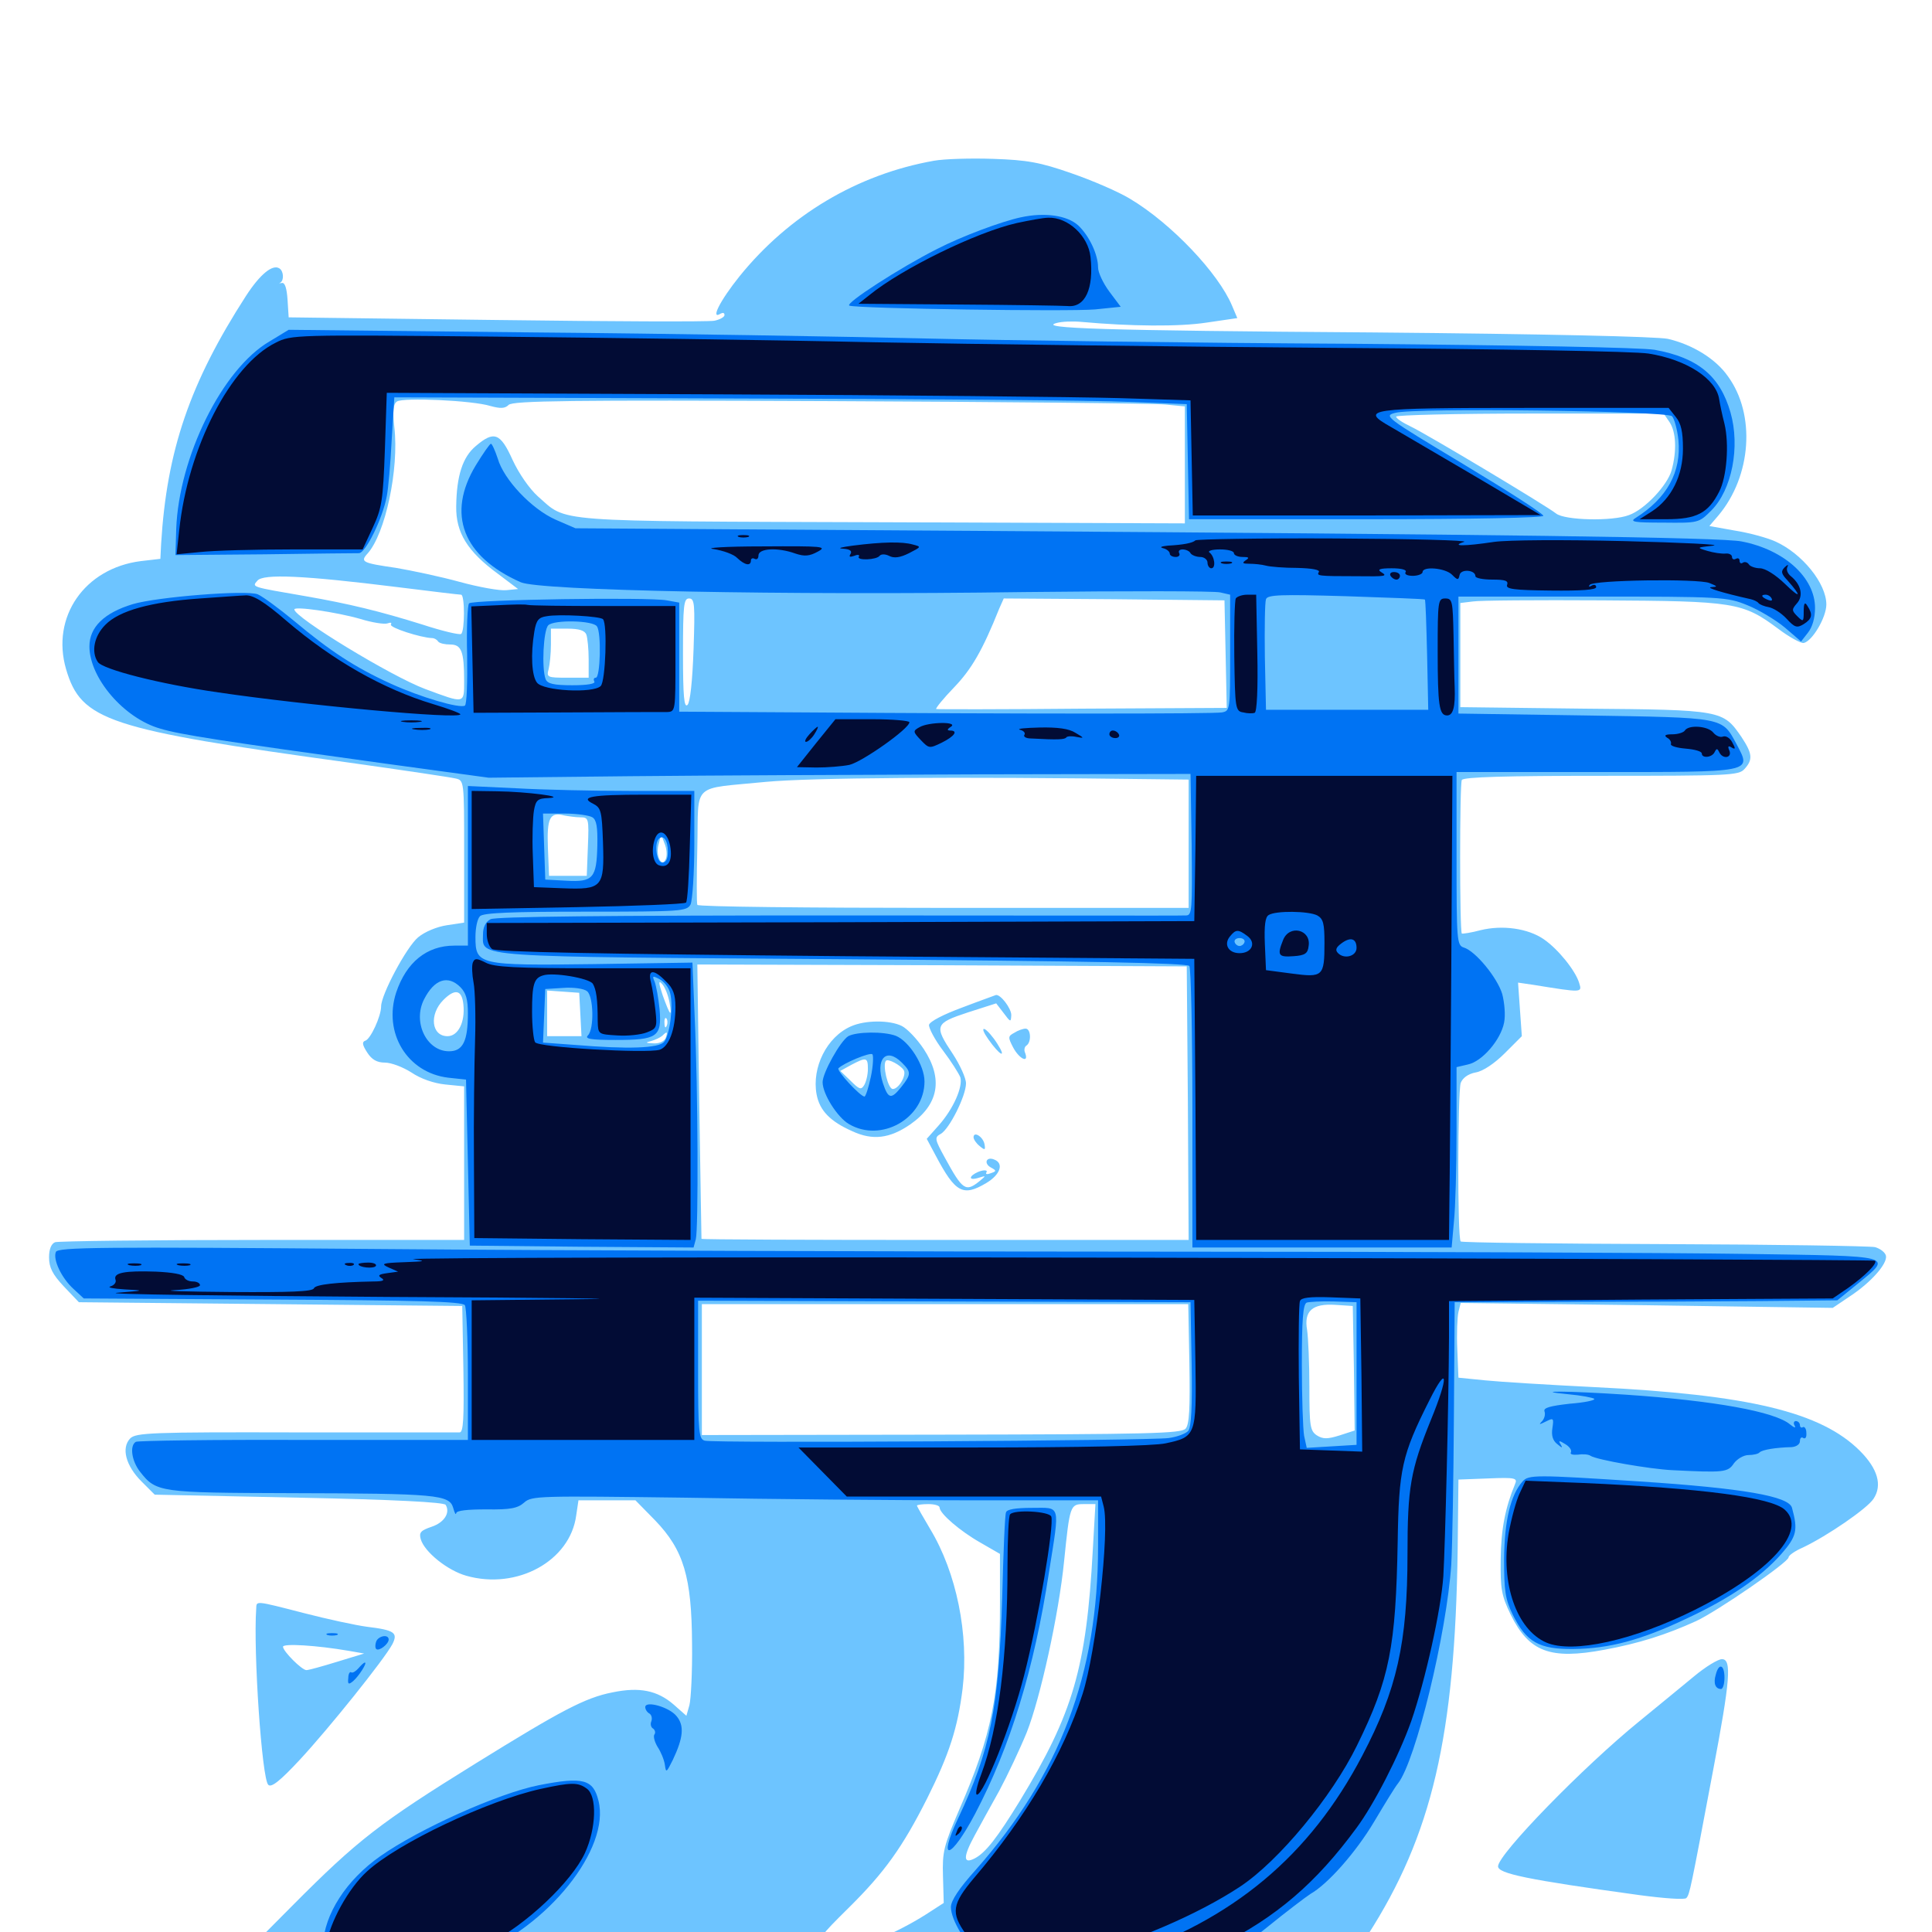 <svg xmlns="http://www.w3.org/2000/svg" viewBox="0 -1000 1000 1000">
	<path fill="#6dc4ff" d="M483.398 -916.797C443.75 -909.766 408.398 -888.672 382.812 -857.031C372.461 -844.141 367.578 -834.18 373.047 -837.695C374.219 -838.281 375 -838.086 375 -836.914C375 -835.938 372.656 -834.57 369.727 -833.984C366.602 -833.398 316.016 -833.594 256.836 -834.375L149.414 -835.742L148.828 -844.922C148.438 -850.781 147.461 -853.906 145.898 -853.516C144.531 -853.32 144.141 -853.32 145.117 -853.711C147.07 -854.883 146.875 -859.766 144.531 -861.133C141.016 -863.281 134.57 -858.008 127.344 -846.875C98.242 -801.758 86.328 -766.797 83.398 -718.555L83.008 -710.742L72.852 -709.57C43.75 -705.859 26.367 -680.664 34.18 -653.711C41.992 -626.953 55.664 -622.461 180.664 -605.273C208.594 -601.367 233.398 -597.656 235.742 -597.07C240.234 -596.094 240.234 -595.898 240.234 -559.375V-522.461L231.25 -521.094C226.172 -520.312 219.922 -517.773 216.406 -514.844C210.352 -509.766 197.266 -485.156 197.266 -479.102C197.266 -474.023 191.797 -462.109 189.062 -461.328C187.305 -460.742 187.5 -459.18 190.039 -455.273C192.383 -451.562 195.117 -450 199.219 -450C202.539 -450 208.594 -447.656 212.891 -444.922C217.773 -441.602 224.609 -439.258 230.469 -438.672L240.234 -437.695V-398.047V-358.203H135.938C78.516 -358.203 30.273 -357.617 28.516 -357.031C26.562 -356.25 25.391 -353.516 25.391 -349.219C25.391 -343.945 27.148 -340.43 33.008 -334.18L40.82 -325.977L140.039 -325L239.258 -324.023L239.844 -291.406C240.234 -265.82 239.844 -258.594 237.891 -258.594H153.125C78.125 -258.789 70.312 -258.398 67.383 -255.469C62.695 -250.586 65.039 -241.406 73.242 -233.203L80.078 -226.367L154.688 -224.805C203.516 -223.828 229.883 -222.461 230.664 -221.094C233.203 -216.992 229.883 -211.914 223.438 -209.766C217.773 -207.812 216.797 -206.836 217.773 -203.32C219.727 -196.68 231.641 -187.109 241.406 -184.375C267.578 -176.953 295.117 -191.992 298.242 -215.625L299.414 -223.438H314.062H328.906L339.062 -213.086C353.906 -197.656 358.008 -183.789 358.203 -149.219C358.398 -134.766 357.617 -120.312 356.836 -117.383L355.273 -111.914L348.633 -117.773C340.234 -125 331.055 -126.953 316.992 -124.023C302.93 -121.289 290.43 -114.648 246.289 -87.305C196.484 -56.445 185.156 -47.656 151.367 -13.672L122.07 15.82L150.391 16.992C194.336 18.945 689.844 18.555 694.922 16.602C697.266 15.625 703.125 8.984 707.812 1.758C741.211 -50.195 753.125 -101.172 754.492 -198.047L754.883 -234.18L770.312 -234.766C784.375 -235.352 785.547 -234.961 784.18 -231.836C779.102 -219.531 776.953 -208.594 776.758 -193.164C776.562 -177.539 777.148 -174.219 781.836 -164.453C791.406 -144.922 802.344 -140.82 830.469 -146.094C848.438 -149.414 862.5 -153.906 877.93 -160.938C888.867 -166.016 925.781 -191.406 925.781 -193.945C925.781 -194.922 929.102 -197.266 933.203 -199.023C945.898 -205.078 966.406 -219.141 969.727 -224.219C974.414 -231.25 971.875 -239.844 962.695 -249.023C942.578 -269.141 905.273 -278.125 825.195 -282.031C801.562 -283.203 776.172 -284.766 768.555 -285.547L754.883 -286.914L754.297 -301.562C753.906 -309.57 754.297 -318.359 754.883 -320.898L756.055 -325.586L852.344 -324.414L948.633 -323.047L957.617 -329.102C968.555 -336.328 976.953 -345.898 976.172 -350C975.781 -351.758 973.242 -353.711 970.508 -354.492C967.578 -355.078 918.359 -355.859 861.133 -356.055C803.906 -356.25 756.641 -356.836 756.055 -357.422C754.297 -358.984 754.492 -434.57 756.055 -439.453C757.031 -441.992 759.766 -444.141 763.867 -444.922C767.578 -445.508 773.633 -449.609 778.906 -454.883L787.695 -463.672L786.719 -477.539L785.742 -491.406L793.75 -490.234C819.141 -486.133 818.945 -486.133 817.383 -491.211C815.43 -497.656 806.445 -508.789 799.023 -513.867C790.82 -519.531 777.539 -521.289 766.406 -518.555C761.328 -517.188 757.031 -516.602 756.641 -516.797C755.469 -518.164 755.469 -594.336 756.641 -596.289C757.617 -597.852 779.883 -598.438 828.906 -598.438C895.117 -598.438 900 -598.633 902.93 -601.953C907.422 -606.836 907.031 -609.961 901.367 -618.555C891.797 -632.422 891.406 -632.617 819.922 -633.203L755.859 -633.984V-660.938V-687.891L762.305 -688.672C765.625 -689.258 795.898 -689.453 829.102 -689.258C897.656 -688.867 901.953 -688.281 920.312 -674.609C925.977 -670.312 932.031 -666.992 933.594 -667.188C938.086 -668.164 945.312 -680.469 945.312 -687.109C945.312 -698.047 932.812 -713.477 918.945 -719.727C914.648 -721.68 905.273 -724.219 897.852 -725.391L884.766 -727.734L889.453 -733.203C906.641 -753.711 908.789 -785.547 894.336 -805.273C888.086 -814.258 875.977 -821.68 863.281 -824.609C857.812 -825.781 799.805 -827.148 710.938 -827.93C569.922 -828.906 536.719 -830.078 546.875 -832.812C549.609 -833.594 555.273 -833.789 559.57 -833.398C585.547 -831.055 610.352 -830.859 624.414 -833.008L640.43 -835.352L637.695 -841.797C630.664 -858.594 606.25 -884.375 584.961 -897.07C578.906 -900.781 565.234 -906.641 554.492 -910.352C538.281 -916.016 531.641 -917.188 514.062 -917.773C502.539 -918.164 488.867 -917.773 483.398 -916.797ZM534.18 -834.57C487.305 -836.719 432.812 -835.742 434.57 -832.812C435.938 -830.469 515.234 -830.469 531.25 -832.812C541.211 -834.18 541.406 -834.18 534.18 -834.57ZM409.57 -833.594C410.352 -834.18 409.18 -834.766 407.031 -834.57C404.883 -834.57 404.297 -833.984 405.859 -833.398C407.227 -832.812 408.984 -833.008 409.57 -833.594ZM253.906 -789.844C258.984 -788.477 261.328 -788.477 263.281 -790.43C265.43 -792.578 295.117 -792.969 429.297 -792.383C519.141 -791.992 597.461 -791.211 603.125 -790.625L613.281 -789.648V-759.375V-729.102L456.641 -729.688C283.008 -730.273 293.945 -729.492 278.32 -743.164C274.023 -747.07 268.555 -754.883 265.234 -762.109C258.984 -775.977 255.664 -777.148 246.289 -769.141C239.453 -763.477 236.328 -753.711 236.133 -737.891C235.938 -724.414 241.797 -714.648 257.812 -702.93L268.164 -695.117L262.109 -694.531C258.789 -694.141 247.852 -696.094 237.891 -698.828C227.93 -701.562 213.086 -704.688 205.078 -706.055C187.5 -708.594 186.328 -709.18 190.234 -713.477C199.414 -723.633 206.641 -757.227 204.102 -778.906C203.125 -787.5 203.516 -790.82 205.469 -792.188C208.594 -794.336 244.531 -792.773 253.906 -789.844ZM864.062 -781.641C867.578 -776.562 867.969 -766.602 865.234 -756.641C863.086 -748.828 851.367 -736.328 843.164 -733.398C834.57 -730.078 809.961 -730.664 805.469 -734.18C800 -738.477 738.672 -775.195 730.078 -779.297C725.977 -781.25 722.656 -783.398 722.656 -784.375C722.656 -785.156 753.711 -785.938 791.797 -785.938H861.133ZM205.859 -696.094C223.047 -693.945 237.695 -692.188 238.672 -692.188C240.625 -692.188 240.625 -673.242 238.672 -671.875C237.695 -671.289 228.711 -673.438 218.555 -676.758C196.68 -683.594 180.664 -687.5 158.203 -691.406C129.883 -696.289 130.273 -696.094 133.203 -699.414C136.133 -703.125 157.227 -702.148 205.859 -696.094ZM358.984 -663.867C358.398 -647.461 357.227 -636.523 355.859 -635.156C354.102 -633.398 353.516 -639.648 353.516 -661.523C353.516 -686.719 353.906 -690.234 356.641 -690.234C359.57 -690.234 359.766 -687.305 358.984 -663.867ZM634.375 -661.523L634.961 -633.594L560.156 -633.203C518.945 -632.812 484.961 -632.812 484.57 -633.008C484.18 -633.398 488.281 -638.477 493.945 -644.336C502.93 -653.711 508.594 -663.477 517.188 -684.961L519.531 -690.234L576.562 -689.844L633.789 -689.258ZM186.328 -679.688C192.578 -677.734 199.023 -676.758 200.586 -677.344C202.148 -677.93 202.93 -677.734 202.344 -676.758C201.367 -675.195 217.773 -669.922 223.633 -669.727C224.805 -669.727 226.172 -668.945 226.758 -667.969C227.539 -666.992 230.273 -666.406 233.008 -666.406C238.867 -666.406 240.234 -662.891 240.234 -647.461C240.234 -635.547 240.625 -635.742 220.117 -643.359C202.734 -649.805 152.344 -680.469 152.344 -684.57C152.344 -686.328 174.023 -683.203 186.328 -679.688ZM303.516 -671.484C304.102 -669.727 304.688 -664.062 304.688 -658.789V-649.219H293.75C283.203 -649.219 282.812 -649.414 283.984 -653.711C284.57 -656.055 285.156 -661.719 285.156 -666.406V-674.609H293.75C299.805 -674.609 302.734 -673.633 303.516 -671.484ZM598.242 -596.68L615.234 -596.484V-563.281V-530.078H488.477C418.555 -530.078 361.328 -530.664 360.938 -531.641C360.547 -532.422 360.547 -545.898 360.938 -561.719C361.719 -595.508 357.227 -591.406 396.484 -595.312C419.727 -597.461 493.75 -598.047 598.242 -596.68ZM300.391 -576.953C304.688 -576.953 304.883 -576.367 304.297 -561.914L303.711 -546.68H293.945H284.18L283.594 -561.133C283.008 -576.562 284.57 -579.883 291.992 -577.93C294.141 -577.539 297.852 -576.953 300.391 -576.953ZM344.727 -555.664C342.773 -550.391 339.258 -556.641 340.82 -562.695L342.188 -568.164L343.945 -563.477C345.117 -560.742 345.312 -557.422 344.727 -555.664ZM614.844 -429.102L615.234 -358.203H489.258C419.922 -358.203 363.281 -358.398 363.086 -358.789C363.086 -358.984 362.5 -391.016 361.914 -430.078L360.938 -500.781L487.5 -500.391L614.258 -499.805ZM346.484 -481.445C348.047 -472.852 346.875 -474.023 342.969 -484.961C340.82 -491.406 340.82 -492.773 342.578 -490.82C344.141 -489.258 345.703 -485.156 346.484 -481.445ZM239.844 -480.078C240.82 -470.898 237.109 -463.672 231.641 -463.672C223.242 -463.672 222.07 -475 229.492 -482.422C235.547 -488.477 239.062 -487.695 239.844 -480.078ZM300.391 -475L300.977 -463.672H291.992H283.203V-475.586V-487.305L291.602 -486.719L299.805 -486.133ZM345.117 -469.141C344.531 -467.578 343.945 -468.164 343.945 -470.312C343.75 -472.461 344.336 -473.633 344.922 -472.852C345.508 -472.266 345.703 -470.508 345.117 -469.141ZM344.531 -462.695C343.75 -460.938 341.211 -459.766 338.086 -459.961C334.18 -460.156 333.789 -460.352 336.914 -461.133C339.062 -461.719 341.602 -462.891 342.773 -463.867C345.312 -466.406 345.703 -466.016 344.531 -462.695ZM615.625 -294.336C616.016 -271.289 615.625 -262.695 613.672 -260.547C611.523 -258.008 594.727 -257.617 487.305 -257.422L363.281 -257.227V-291.016V-325H489.258H615.039ZM700.781 -291.797L701.172 -259.57L693.359 -257.031C687.109 -255.078 684.766 -255.078 681.641 -257.031C678.125 -259.375 677.734 -261.719 677.734 -282.031C677.734 -294.336 677.148 -307.617 676.562 -311.523C674.805 -321.484 679.297 -325.391 691.211 -324.609L700.195 -324.023ZM486.328 -219.727C486.328 -216.602 497.07 -207.422 507.422 -201.562L517.578 -195.703V-170.117C517.578 -122.656 513.477 -102.344 496.484 -63.281C488.477 -44.531 487.695 -41.602 488.086 -28.906L488.477 -15.039L479.102 -8.984C464.648 0.195 444.141 8.984 436.914 8.984C433.398 8.984 428.711 7.812 426.758 6.25C423.242 3.711 424.023 2.539 439.453 -12.695C457.812 -30.859 467.188 -43.945 479.883 -69.141C491.406 -92.188 495.703 -105.664 498.242 -125.977C501.562 -154.102 495.117 -185.938 481.445 -208.594C477.734 -214.844 474.609 -220.312 474.609 -220.703C474.609 -221.094 477.344 -221.484 480.469 -221.484C483.789 -221.484 486.328 -220.703 486.328 -219.727ZM565.625 -197.656C562.305 -136.719 555.469 -113.281 527.93 -67.969C516.211 -48.828 510.156 -41.016 504.492 -38.086C498.438 -34.961 498.438 -38.867 504.492 -50C507.031 -54.688 512.695 -65.039 517.188 -73.047C521.484 -81.055 527.93 -94.727 531.445 -103.32C538.477 -121.094 548.047 -164.453 550.781 -191.992C553.711 -220.703 553.906 -221.484 560.938 -221.484H566.992ZM498.047 -478.516C488.477 -475 481.25 -471.289 480.859 -469.531C480.664 -467.969 483.789 -461.914 488.086 -456.25C492.383 -450.586 496.289 -444.336 497.07 -442.383C498.438 -437.5 493.555 -426.172 485.938 -417.578L479.688 -410.547L484.375 -401.758C494.531 -382.617 498.438 -380.469 510.547 -387.695C517.773 -391.992 519.727 -397.852 514.648 -399.805C510.547 -401.562 508.984 -397.852 512.891 -395.703C515.82 -394.141 515.82 -393.75 512.891 -392.773C510.938 -391.992 509.961 -392.188 510.547 -393.164C511.328 -394.141 509.961 -394.531 507.812 -393.945C505.664 -393.359 503.32 -391.992 502.734 -391.016C501.953 -389.844 503.32 -389.453 506.055 -390.234C510.547 -391.602 510.547 -391.602 507.031 -388.672C499.805 -382.812 498.242 -383.984 489.062 -400.781C483.789 -410.352 483.594 -411.328 486.914 -413.086C491.406 -415.625 500 -432.812 500 -439.258C500 -441.992 496.875 -448.828 493.164 -454.492C483.398 -469.141 483.789 -470.312 500.977 -475.977L515.625 -480.664L519.531 -475.586C523.047 -470.898 523.242 -470.703 523.438 -474.609C523.438 -478.125 517.773 -485.547 515.43 -484.961C515.039 -484.766 507.227 -482.031 498.047 -478.516ZM440.43 -468.75C427.93 -463.281 420.117 -447.461 422.656 -433.594C424.219 -425.195 429.688 -419.531 441.211 -414.453C451.758 -409.57 460.547 -410.742 471.094 -417.969C485.938 -428.32 488.281 -441.602 478.125 -457.031C474.609 -462.305 469.531 -467.578 466.797 -468.945C460.547 -472.07 447.852 -472.07 440.43 -468.75ZM449.219 -446.68C449.219 -443.555 448.242 -439.844 447.266 -438.281C445.703 -435.742 444.727 -436.133 440.234 -440.625L434.961 -445.703L440.625 -448.828C448.438 -452.93 449.219 -452.734 449.219 -446.68ZM467.773 -446.094C469.336 -443.555 465.234 -436.328 462.109 -436.328C459.57 -436.328 456.641 -449.023 458.594 -450.977C459.766 -452.148 466.211 -448.633 467.773 -446.094ZM511.523 -462.109C517.578 -453.516 521.289 -451.758 516.211 -459.766C513.867 -463.477 510.938 -466.797 509.57 -467.383C508.203 -467.773 509.18 -465.43 511.523 -462.109ZM525 -465.43C521.68 -463.672 521.68 -463.086 524.414 -457.812C527.539 -451.953 532.617 -449.414 530.664 -454.883C529.883 -456.445 530.273 -458.203 531.25 -458.789C533.984 -460.547 533.594 -467.578 530.859 -467.578C529.492 -467.578 526.758 -466.602 525 -465.43ZM503.906 -411.328C503.906 -410.352 505.273 -408.203 507.031 -406.836C509.766 -404.492 510.156 -404.688 509.57 -407.812C508.789 -411.719 503.906 -414.648 503.906 -411.328ZM132.617 -167.383C131.055 -145.312 135.547 -79.102 138.867 -76.172C140.43 -74.609 144.922 -78.125 155.273 -89.258C170.312 -105.469 198.828 -141.016 203.125 -149.023C206.055 -154.883 204.297 -156.25 189.844 -158.008C183.984 -158.789 169.531 -161.914 157.422 -165.039C131.641 -171.68 132.812 -171.484 132.617 -167.383ZM180.664 -145.508L188.477 -144.141L174.414 -139.844C166.797 -137.5 159.766 -135.547 158.594 -135.547C156.25 -135.547 146.484 -145.312 146.484 -147.656C146.484 -149.414 163.672 -148.438 180.664 -145.508ZM876.953 -132.422C871.094 -127.539 858.398 -117.188 848.633 -109.18C819.531 -85.547 775.391 -40.234 775.391 -33.984C775.391 -30.273 790.039 -27.148 848.242 -19.141C861.328 -17.383 872.07 -16.602 872.852 -17.578C874.609 -19.531 875 -21.68 886.719 -83.789C895.508 -130.078 896.484 -141.406 891.211 -141.211C889.258 -141.211 882.812 -137.305 876.953 -132.422Z"/>
	<path fill="#0073f3" d="M528.32 -887.5C518.359 -885.352 497.852 -877.734 484.961 -871.094C466.016 -861.523 436.914 -842.773 439.648 -841.797C444.531 -840.234 553.32 -838.672 566.797 -839.844L580.078 -841.211L574.219 -849.023C570.898 -853.516 568.359 -858.984 568.359 -861.523C568.359 -868.359 563.672 -878.125 558.008 -883.398C552.344 -888.477 540.82 -890.234 528.32 -887.5ZM139.453 -823.242C115.039 -808.984 92.578 -763.477 91.211 -726.172L90.82 -712.695L136.719 -713.086C161.914 -713.477 183.984 -713.672 185.742 -713.672C189.258 -713.672 198.047 -731.641 200.195 -743.164C200.977 -747.07 202.148 -760.352 202.734 -772.266L204.102 -794.336L378.906 -793.75C475 -793.555 567.383 -792.773 583.984 -791.992L614.258 -790.82L614.844 -761.133L615.43 -731.25H707.031C763.281 -731.25 798.828 -732.031 798.828 -733.008C798.828 -734.18 780.078 -746.094 757.422 -759.766C716.797 -784.18 716.016 -784.766 722.266 -786.328C732.422 -789.062 862.695 -787.305 865.43 -784.57C866.602 -783.398 868.164 -777.734 868.75 -772.266C870.312 -755.664 862.891 -742.188 846.484 -731.836C843.359 -729.883 846.094 -729.492 860.938 -729.492C879.102 -729.297 879.297 -729.297 885.742 -735.742C896.484 -746.484 900.781 -768.75 895.703 -786.523C890.234 -805.469 878.906 -814.844 856.445 -818.945C849.219 -820.117 788.672 -821.289 699.219 -822.07C619.141 -822.461 519.922 -823.828 478.516 -824.805C437.109 -825.781 346.289 -827.344 276.367 -827.93L149.414 -829.297ZM246.289 -759.18C231.055 -733.984 239.453 -711.914 269.531 -698.633C279.102 -694.336 404.688 -691.797 530.469 -693.555C583.203 -694.141 628.711 -694.141 631.641 -693.359L636.719 -692.188V-662.109C636.719 -632.422 636.719 -632.031 632.422 -631.25C627.734 -630.469 528.711 -630.469 417.578 -631.25L351.562 -631.641V-659.961V-688.086L345.117 -689.258C335.547 -691.016 244.727 -689.648 242.773 -687.695C241.992 -686.719 241.406 -674.609 241.797 -660.938C241.992 -647.07 241.602 -635.352 240.625 -634.766C237.891 -633.203 217.773 -639.062 202.344 -646.094C183.789 -654.492 170.508 -663.281 152.344 -678.516C144.336 -685.156 135.742 -691.406 133.398 -692.383C127.344 -694.727 81.25 -691.016 68.75 -687.305C53.906 -682.812 46.289 -675.391 46.289 -665.43C46.289 -649.023 64.258 -628.125 83.008 -622.852C93.359 -619.727 115.039 -616.406 200 -604.688L252.93 -597.461L326.172 -598.242C366.406 -598.633 448.242 -599.023 507.812 -599.219L616.211 -599.414L616.797 -562.891C617.188 -528.906 616.992 -526.172 613.867 -526.172C611.914 -525.977 531.055 -526.172 433.984 -526.172C312.305 -526.172 256.641 -525.586 253.906 -524.219C251.367 -522.852 250 -520.117 250 -516.406C250 -504.297 241.406 -504.883 436.523 -503.516C562.305 -502.539 614.648 -501.562 615.625 -500C616.406 -498.828 617.188 -465.625 617.188 -426.172V-354.297H684.375H751.367L752.539 -367.578C753.32 -374.805 753.906 -395.703 753.906 -414.258V-447.656L759.766 -449.023C767.188 -450.586 776.758 -461.719 778.516 -470.703C779.297 -474.609 778.711 -481.055 777.539 -485.547C775 -493.945 763.672 -507.812 757.617 -509.57C754.102 -510.742 753.906 -513.086 753.906 -555.664V-600.391H825.977C908.398 -600.391 906.641 -600 898.828 -614.844C891.211 -628.906 893.164 -628.516 820.312 -629.688L754.883 -630.664V-660.938V-691.211H824.219C891.602 -691.211 893.945 -691.016 904.492 -686.719C910.352 -684.375 919.141 -679.102 923.828 -675.195L932.227 -667.969L935.742 -672.461C938.086 -675.391 939.453 -680.078 939.453 -685.352C939.453 -700.977 923.633 -715.43 901.562 -719.727C891.602 -721.875 775 -723.438 506.836 -725.195L297.852 -726.562L287.5 -731.055C275.195 -736.523 260.742 -751.758 257.617 -762.695C256.25 -766.797 254.688 -770.312 254.102 -770.312C253.516 -770.312 250 -765.234 246.289 -759.18ZM737.5 -689.648C737.891 -689.453 738.281 -676.562 738.672 -660.938L739.258 -632.617H697.266H655.273L654.688 -659.961C654.492 -674.805 654.688 -688.281 655.273 -689.844C656.055 -692.188 662.891 -692.383 696.68 -691.406C718.945 -690.625 737.305 -690.039 737.5 -689.648ZM308.984 -675.781C311.328 -672.461 310.742 -649.219 308.398 -649.219C307.422 -649.219 307.031 -648.438 307.617 -647.266C308.398 -646.094 304.102 -645.312 296.289 -645.312C286.523 -645.312 283.398 -646.094 282.422 -648.438C280.273 -653.906 281.25 -673.828 283.789 -676.367C286.719 -679.297 307.031 -678.906 308.984 -675.781ZM644.141 -512.305C643.75 -511.133 642.578 -510.352 641.602 -510.352C640.625 -510.352 639.453 -511.133 639.062 -512.305C638.672 -513.477 639.844 -514.453 641.602 -514.453C643.359 -514.453 644.531 -513.477 644.141 -512.305ZM242.188 -551.953V-510.547H235.156C220.898 -510.547 210.352 -501.953 205.078 -486.328C198.242 -465.43 210.742 -444.727 232.031 -442.188L241.211 -441.211L242.188 -398.242L243.164 -355.273L300.977 -354.688L358.984 -354.297L360.156 -358.594C361.523 -364.062 361.328 -435.156 359.57 -473.438L358.398 -501.758L307.227 -500.977C247.461 -500.195 246.094 -500.586 246.094 -515.039C246.094 -519.727 247.07 -524.414 248.438 -525.781C250.195 -527.539 265.039 -528.125 303.125 -528.125C352.734 -528.125 355.469 -528.32 357.422 -531.836C358.398 -533.984 359.375 -548.047 359.375 -563.086V-590.625H325.781C307.227 -590.625 280.859 -591.211 267.188 -591.992L242.188 -593.164ZM306.641 -576.953C308.789 -575.586 309.375 -571.875 309.18 -562.305C308.789 -545.508 307.031 -543.359 293.164 -544.141L282.227 -544.727L281.641 -561.914L281.055 -578.906H292.383C298.633 -578.906 305.078 -577.93 306.641 -576.953ZM345.703 -559.18C345.703 -555.469 344.727 -553.516 342.773 -553.516C339.844 -553.516 338.477 -563.281 341.016 -565.82C343.359 -568.164 345.703 -565.039 345.703 -559.18ZM346.875 -485.938C348.633 -479.297 346.68 -464.258 343.75 -460.742C341.016 -457.422 325.195 -456.836 297.266 -459.18L281.055 -460.352L281.641 -474.219L282.227 -488.086L291.602 -488.672C296.875 -489.062 302.344 -488.281 303.906 -486.914C307.227 -484.18 307.617 -467.383 304.297 -464.062C302.539 -462.305 305.664 -461.719 318.555 -461.719C340.234 -461.719 342.578 -463.281 341.406 -477.539C340.82 -483.398 339.648 -489.648 338.867 -491.797C337.5 -494.922 337.695 -495.117 341.406 -493.164C343.75 -491.992 346.289 -488.672 346.875 -485.938ZM238.281 -489.062C241.211 -486.133 242.188 -482.617 242.188 -475.586C242.188 -461.133 239.648 -455.859 232.422 -455.859C220.703 -455.859 213.477 -471.094 219.531 -482.812C224.805 -493.164 231.836 -495.508 238.281 -489.062ZM439.062 -463.672C434.961 -461.133 425.781 -444.727 425.781 -439.844C425.781 -433.789 433.398 -421.68 439.453 -418.164C456.055 -408.398 478.516 -421.094 478.516 -440.234C478.516 -448.633 470.508 -461.133 463.672 -463.867C457.422 -466.211 443.359 -466.016 439.062 -463.672ZM450.781 -442.773C449.609 -437.109 448.047 -432.422 447.461 -432.422C445.312 -432.422 432.812 -445.898 433.984 -447.07C436.719 -449.805 450.391 -455.469 451.562 -454.297C452.148 -453.516 451.953 -448.242 450.781 -442.773ZM466.797 -450C471.68 -445.117 471.68 -443.945 466.602 -437.5C461.328 -430.859 459.766 -431.055 457.031 -439.258C452.93 -451.758 458.594 -458.203 466.797 -450ZM28.906 -351.953C27.344 -348.047 31.836 -338.477 38.086 -332.812L43.359 -327.93L141.211 -327.344C215.82 -326.953 239.453 -326.367 240.625 -324.414C241.406 -323.242 242.188 -306.836 242.188 -288.281V-254.688H157.227C110.352 -254.883 71.289 -254.297 70.312 -253.711C66.992 -251.758 68.164 -243.75 72.461 -238.281C80.859 -227.539 82.422 -227.344 150.781 -227.148C225.977 -226.953 232.617 -226.367 234.57 -219.531C235.352 -216.797 235.938 -215.625 236.133 -216.797C236.328 -218.164 241.992 -218.75 251.758 -218.75C264.258 -218.555 267.969 -219.336 271.289 -222.266C275.195 -225.781 278.711 -225.781 354.883 -224.805C398.828 -224.023 464.648 -223.438 501.562 -223.438H568.359V-199.609C568.359 -133.594 548.633 -81.445 505.078 -32.227C496.484 -22.656 492.188 -16.211 492.188 -12.891C492.188 -6.25 500.195 7.031 507.617 12.5C513.477 16.797 514.453 16.797 568.75 16.797C599.219 16.797 626.953 16.016 630.273 15.039C633.789 14.062 645.117 6.25 655.469 -2.148C665.82 -10.547 676.172 -18.359 678.32 -19.727C687.305 -24.805 701.953 -41.406 711.328 -57.227C716.797 -66.406 722.266 -75.391 723.633 -76.953C732.812 -88.672 748.828 -154.688 751.172 -190.234C751.758 -200.391 752.344 -235.156 752.539 -267.383L752.93 -325.977L812.5 -326.172C845.312 -326.172 889.844 -326.367 911.523 -326.562L950.977 -326.953L961.328 -335.352C979.688 -350.391 981.836 -349.805 903.906 -350.977C866.016 -351.562 728.711 -352.148 598.633 -352.148C468.75 -352.148 287.5 -352.734 196.094 -353.516C52.539 -354.688 29.688 -354.492 28.906 -351.953ZM616.797 -293.945C617.188 -272.656 616.602 -261.133 615.039 -259.375C613.867 -258.008 609.375 -256.25 604.883 -255.664C595.117 -254.297 369.727 -252.93 364.844 -254.297C361.719 -255.078 361.328 -258.398 361.328 -291.016V-326.758L488.867 -326.367L616.211 -325.977ZM702.148 -289.062V-252.148L689.258 -251.367L676.367 -250.586L675 -256.836C674.414 -260.156 673.828 -276.953 673.828 -293.75C673.828 -316.602 674.414 -325 676.367 -325.781C677.539 -326.172 683.984 -326.562 690.43 -326.367L702.148 -325.977ZM811.914 -278.32C818.555 -277.734 824.414 -276.562 825.195 -275.977C825.781 -275.195 820.117 -274.023 812.5 -273.438C802.148 -272.266 798.828 -271.289 799.414 -269.531C800 -267.969 799.414 -265.82 798.242 -264.453C796.289 -262.5 796.68 -262.5 800.195 -264.258C804.102 -266.211 804.297 -266.016 803.516 -260.742C802.93 -257.031 803.711 -254.297 806.055 -252.539C808.594 -250.391 808.984 -250.391 807.812 -252.344C806.445 -254.492 807.031 -254.492 810.156 -252.539C812.5 -251.172 813.672 -249.219 813.086 -248.242C812.5 -247.266 814.062 -246.875 816.602 -247.07C819.141 -247.461 822.266 -247.266 823.242 -246.484C826.562 -244.336 853.906 -239.648 865.234 -239.062C892.383 -237.695 894.336 -237.891 897.461 -242.578C899.219 -244.922 902.539 -246.875 905.078 -246.875C907.422 -246.875 910.156 -247.461 910.742 -248.242C912.109 -249.609 919.141 -250.781 927.344 -250.977C929.688 -251.172 931.641 -252.344 931.641 -254.102C931.641 -255.664 932.422 -256.445 933.398 -255.664C934.57 -255.078 935.156 -256.25 934.961 -258.398C934.961 -260.547 933.984 -261.719 933.203 -261.328C932.422 -260.742 931.641 -261.328 931.641 -262.305C931.641 -263.477 930.664 -264.453 929.492 -264.453C928.516 -264.453 928.125 -263.281 928.906 -262.109C929.688 -260.742 928.711 -260.938 926.562 -262.695C918.75 -269.336 887.5 -275 841.406 -278.125C811.719 -280.078 791.602 -280.273 811.914 -278.32ZM788.086 -233.203C781.836 -226.172 778.711 -212.891 778.516 -193.164C778.516 -176.562 779.102 -172.266 783.008 -164.258C790.039 -150 796.68 -146.289 814.453 -146.484C833.008 -146.68 849.609 -151.172 872.266 -161.914C895.117 -172.461 911.328 -183.594 921.875 -195.508C930.078 -204.883 930.664 -208.008 927.539 -219.531C925.977 -225.586 902.148 -229.688 848.633 -233.203C794.727 -236.719 791.211 -236.719 788.086 -233.203ZM520.703 -217.188C520.117 -215.82 519.336 -196.094 518.75 -173.242C516.992 -116.016 512.695 -94.336 495.898 -58.789C484.961 -35.547 492.188 -37.5 504.688 -61.133C522.852 -95.703 535.352 -136.328 542.969 -186.328C548.633 -222.07 549.219 -219.531 534.18 -219.531C525.586 -219.531 521.094 -218.75 520.703 -217.188ZM169.531 -153.711C168.164 -154.297 169.141 -154.688 171.875 -154.688C174.609 -154.688 175.586 -154.297 174.414 -153.711C173.047 -153.32 170.703 -153.32 169.531 -153.711ZM194.727 -150.391C194.141 -148.828 194.141 -147.07 194.727 -146.484C196.094 -145.117 201.172 -149.023 201.172 -151.367C201.172 -154.297 195.898 -153.32 194.727 -150.391ZM185.547 -136.523C184.18 -134.961 182.617 -133.984 181.836 -134.375C181.055 -134.961 180.273 -133.594 180.273 -131.445C179.883 -128.125 180.469 -127.93 182.812 -129.883C185.742 -132.422 190.234 -139.453 188.867 -139.453C188.281 -139.453 186.914 -138.086 185.547 -136.523ZM888.086 -133.203C886.719 -128.711 887.891 -125.781 890.82 -125.781C891.797 -125.781 892.578 -128.516 892.578 -131.641C892.578 -138.477 889.648 -139.453 888.086 -133.203ZM333.984 -116.406C333.984 -115.234 334.961 -113.672 336.133 -113.086C337.305 -112.305 337.695 -110.547 337.109 -108.984C336.523 -107.617 336.914 -105.859 338.086 -105.273C339.062 -104.492 339.453 -103.125 338.672 -102.148C338.086 -101.172 338.867 -98.242 340.43 -95.703C341.992 -93.359 343.75 -89.258 344.141 -86.523C344.727 -82.227 344.922 -82.422 348.242 -89.062C353.711 -100.586 354.297 -106.836 350.195 -111.719C346.484 -116.406 333.984 -119.922 333.984 -116.406ZM278.906 -75.977C258.203 -71.875 217.188 -53.516 196.875 -39.258C179.297 -26.953 167.773 -9.18 167.188 6.836L166.992 15.82L200.195 16.406C231.641 16.797 234.18 16.602 245.703 12.109C283.594 -2.734 316.016 -43.164 309.766 -67.969C307.031 -79.102 301.758 -80.469 278.906 -75.977ZM409.766 11.133C405.664 13.281 402.344 15.234 402.344 15.625C402.344 17.578 417.773 12.109 418.75 9.766C420.117 6.25 418.555 6.445 409.766 11.133Z"/>
	<path fill="#020c35" d="M526.367 -884.57C505.469 -879.883 466.797 -860.938 450 -847.266L444.336 -842.773L496.094 -842.383C524.609 -842.188 550 -841.797 552.539 -841.602C561.719 -840.625 566.211 -850.586 564.453 -866.992C563.281 -877.93 552.734 -887.695 542.578 -887.305C540.039 -887.305 532.812 -885.938 526.367 -884.57ZM142.773 -822.656C119.336 -811.133 97.266 -768.359 92.773 -725.586L91.406 -713.086L103.516 -714.258C110.352 -715.039 132.031 -715.625 151.758 -715.625H187.695L192.969 -726.953C197.656 -737.109 198.242 -740.82 199.219 -767.383L200.195 -796.68L371.094 -795.898C465.039 -795.508 558.789 -794.531 579.102 -793.945L616.211 -792.773L616.797 -762.891L617.383 -733.203H707.422L797.461 -733.398L763.477 -753.516C744.727 -764.453 725.195 -775.977 720.117 -778.906C703.516 -788.281 707.227 -788.867 789.258 -788.867H863.672L867.383 -784.18C870.117 -780.859 871.094 -776.562 871.094 -767.773C871.094 -753.906 865.234 -741.992 855.078 -735.352L848.633 -731.25H862.5C878.125 -731.25 884.18 -734.375 889.844 -745.508C893.75 -752.93 895.117 -770.117 892.578 -780.664C891.406 -785.156 890.234 -790.82 889.844 -793.359C888.281 -803.906 873.047 -813.867 853.32 -816.992C846.289 -818.164 776.953 -819.336 693.359 -819.922C612.305 -820.508 503.711 -821.875 452.148 -822.852C400.586 -824.023 311.719 -825.195 254.688 -825.781C152.93 -826.758 150.781 -826.758 142.773 -822.656ZM382.422 -722.07C381.055 -722.656 382.031 -723.047 384.766 -723.047C387.5 -723.047 388.477 -722.656 387.305 -722.07C385.938 -721.68 383.594 -721.68 382.422 -722.07ZM618.75 -720.312C617.383 -718.945 612.305 -717.969 604.492 -717.578C600.977 -717.188 600 -716.797 602.148 -716.211C603.906 -715.82 605.469 -714.453 605.469 -713.477C605.469 -712.5 606.836 -711.719 608.594 -711.719C610.156 -711.719 610.938 -712.695 610.352 -713.672C609.766 -714.844 610.547 -715.625 612.109 -715.625C613.672 -715.625 615.625 -714.844 616.211 -713.672C616.797 -712.695 619.141 -711.719 621.289 -711.719C623.242 -711.719 625 -710.352 625 -708.789C625 -707.227 625.977 -705.859 626.953 -705.859C629.492 -705.859 628.711 -712.109 625.977 -714.062C625 -714.844 627.344 -715.625 631.445 -715.625C635.352 -715.625 638.672 -714.844 638.672 -713.672C638.672 -712.695 640.625 -711.719 643.164 -711.719C646.484 -711.719 646.875 -711.328 644.727 -709.961C642.773 -708.594 643.164 -708.203 646.68 -708.203C649.219 -708.203 653.125 -707.812 655.273 -707.227C657.422 -706.641 664.648 -706.055 671.484 -706.055C679.102 -705.859 683.398 -705.078 682.617 -703.906C681.445 -701.953 682.031 -701.758 702.148 -701.758C717.578 -701.562 718.359 -701.758 714.844 -703.906C712.695 -705.273 714.258 -705.859 720.312 -705.859C725.391 -705.859 728.32 -705.078 727.539 -703.906C726.758 -702.734 728.516 -701.953 731.25 -701.953C733.984 -701.953 736.328 -702.93 736.328 -703.906C736.328 -707.031 748.047 -706.055 751.562 -702.539C754.492 -699.609 754.883 -699.609 755.469 -702.344C756.055 -705.664 763.672 -705.078 763.672 -701.758C763.672 -700.781 767.578 -700 772.461 -700C779.102 -700 780.859 -699.414 780.078 -697.266C779.297 -695.117 783.398 -694.531 802.539 -694.336C818.75 -694.141 826.172 -694.727 826.172 -696.094C826.172 -697.266 825.195 -697.656 823.828 -696.875C822.656 -696.094 822.07 -696.289 822.852 -697.266C824.414 -699.805 878.906 -700.586 884.766 -698.242C889.062 -696.484 889.258 -696.289 885.742 -696.094C882.617 -695.898 891.406 -693.164 906.25 -689.844C907.812 -689.453 909.57 -688.672 910.156 -687.891C910.742 -687.109 913.281 -686.133 915.43 -685.742C917.773 -685.352 921.875 -682.812 924.609 -679.883C928.906 -675.195 930.078 -674.805 933.594 -676.953C937.891 -679.688 938.477 -681.836 935.547 -686.328C934.18 -688.672 933.594 -687.891 933.594 -683.398C933.594 -678.125 933.398 -677.93 930.273 -681.055C927.344 -683.984 927.344 -684.57 930.078 -687.695C933.594 -691.602 932.227 -697.461 926.953 -701.758C925.195 -703.125 924.414 -705.273 925.195 -706.641C925.781 -708.008 925.391 -707.812 923.828 -706.445C921.68 -704.297 921.875 -703.125 925.195 -699.609C932.812 -691.016 932.031 -689.844 923.828 -697.852C918.945 -702.539 913.672 -705.859 910.938 -705.859C908.594 -705.859 905.859 -706.836 905.273 -707.812C904.492 -708.984 903.125 -709.375 902.148 -708.789C901.172 -708.008 900.391 -708.594 900.391 -709.766C900.391 -710.938 899.609 -711.328 898.438 -710.742C897.461 -710.156 896.484 -710.547 896.484 -711.719C896.484 -712.891 894.922 -713.672 893.164 -713.477C891.211 -713.281 887.109 -713.867 883.789 -714.844C877.93 -716.602 878.125 -716.602 886.719 -717.578C891.602 -718.164 870.898 -719.141 840.82 -719.922C808.594 -720.703 780.859 -720.508 773.438 -719.531C757.812 -717.188 750.586 -717.188 757.812 -719.531C760.547 -720.312 730.469 -721.094 691.211 -721.289C651.953 -721.484 619.336 -720.898 618.75 -720.312ZM634.18 -718.359C634.961 -718.945 633.789 -719.531 631.641 -719.336C629.492 -719.336 628.906 -718.75 630.469 -718.164C631.836 -717.578 633.594 -717.773 634.18 -718.359ZM791.602 -716.406C792.578 -718.75 791.602 -719.531 788.672 -719.531C786.328 -719.531 785.352 -718.945 786.328 -718.164C787.305 -717.188 788.672 -715.82 789.258 -715.039C789.844 -714.062 791.016 -714.648 791.602 -716.406ZM657.617 -710.547C658.398 -711.133 657.227 -711.719 655.078 -711.523C652.93 -711.523 652.344 -710.938 653.906 -710.352C655.273 -709.766 657.031 -709.961 657.617 -710.547ZM916.992 -690.234C917.578 -689.062 916.797 -688.867 915.234 -689.453C911.719 -690.82 911.133 -692.188 913.867 -692.188C915.039 -692.188 916.406 -691.406 916.992 -690.234ZM441.406 -717.578C435.547 -716.797 433.203 -716.211 436.133 -716.016C439.844 -715.82 441.211 -714.844 440.234 -713.281C439.258 -711.719 439.844 -711.523 442.188 -712.305C443.945 -713.086 445.117 -712.891 444.531 -711.914C443.164 -709.766 453.711 -710.156 455.273 -712.305C456.055 -713.281 458.203 -713.281 460.156 -712.305C462.695 -710.938 465.82 -711.328 470.508 -713.672C476.953 -716.992 476.953 -716.992 472.461 -718.164C466.992 -719.727 456.641 -719.531 441.406 -717.578ZM369.336 -715.82C374.219 -715.039 379.883 -713.086 381.641 -711.133C385.547 -707.422 388.672 -706.836 388.672 -709.961C388.672 -710.938 389.648 -711.328 390.625 -710.742C391.797 -710.156 392.578 -710.938 392.578 -712.5C392.578 -716.211 402.539 -716.797 411.719 -713.477C416.406 -711.914 418.945 -712.109 423.242 -714.453C428.32 -717.188 426.172 -717.383 394.531 -717.188C375.391 -717.188 364.258 -716.406 369.336 -715.82ZM632.422 -708.398C631.055 -708.984 632.031 -709.375 634.766 -709.375C637.5 -709.375 638.477 -708.984 637.305 -708.398C635.938 -708.008 633.594 -708.008 632.422 -708.398ZM719.727 -701.953C720.312 -700.977 721.68 -700 722.852 -700C723.828 -700 724.609 -700.977 724.609 -701.953C724.609 -703.125 723.242 -703.906 721.484 -703.906C719.922 -703.906 719.141 -703.125 719.727 -701.953ZM103.516 -690.234C78.125 -688.477 61.719 -683.984 54.492 -676.562C48.828 -670.898 47.07 -662.695 50.586 -657.422C52.93 -653.516 83.008 -645.898 113.086 -641.602C158.008 -634.961 238.281 -627.539 238.281 -630.273C238.281 -630.859 232.031 -633.203 224.219 -635.547C198.242 -643.359 172.266 -658.203 148.438 -678.516C136.719 -688.672 130.664 -692.383 126.562 -691.797C125.195 -691.797 114.844 -691.016 103.516 -690.234ZM639.648 -690.234C639.062 -689.062 638.672 -675.586 638.867 -660.156C639.258 -633.203 639.453 -631.836 643.555 -631.25C645.703 -630.664 648.438 -630.664 649.414 -631.055C650.586 -631.445 651.172 -643.75 650.781 -661.914L650.195 -692.188H645.508C642.969 -692.188 640.234 -691.211 639.648 -690.234ZM744.141 -663.086C744.141 -634.766 744.922 -629.688 749.023 -629.688C752.148 -629.688 753.32 -634.18 752.93 -644.336C752.734 -648.633 752.539 -660.742 752.344 -671.289C751.953 -688.867 751.758 -690.234 748.047 -690.234C744.336 -690.234 744.141 -688.867 744.141 -663.086ZM257.227 -686.719L243.945 -686.133L244.531 -658.594L245.117 -631.055L292.969 -631.25C319.336 -631.445 342.773 -631.445 345.312 -631.445C349.609 -631.641 349.609 -632.031 349.609 -658.984V-686.328H312.695C292.383 -686.328 274.609 -686.523 273.047 -686.914C271.68 -687.305 264.648 -687.109 257.227 -686.719ZM312.109 -679.492C314.453 -677.148 313.477 -647.461 310.938 -644.922C307.031 -641.016 281.055 -642.383 277.93 -646.68C275.195 -650.195 274.609 -661.328 276.562 -673.047C277.539 -678.906 278.711 -680.469 283.008 -681.055C289.258 -682.227 310.742 -681.055 312.109 -679.492ZM208.594 -626.367C206.055 -626.758 208.008 -627.148 212.891 -627.148C217.773 -627.148 219.727 -626.758 217.383 -626.367C214.844 -625.977 210.938 -625.977 208.594 -626.367ZM422.461 -615.43L412.5 -602.93L422.656 -602.734C428.125 -602.734 435.742 -603.32 439.648 -604.102C446.289 -605.664 470.703 -622.852 470.703 -626.172C470.703 -626.953 462.109 -627.734 451.562 -627.734H432.422ZM475.977 -623.633C472.461 -621.68 472.461 -621.289 476.562 -616.992C480.859 -612.5 481.055 -612.5 487.5 -615.625C494.141 -618.945 496.094 -621.875 491.797 -621.875C490.039 -621.875 490.234 -622.656 492.188 -623.828C496.289 -626.562 480.664 -626.367 475.977 -623.633ZM214.453 -622.461C211.914 -622.852 213.477 -623.242 217.773 -623.242C222.07 -623.438 224.023 -623.047 222.266 -622.461C220.312 -622.07 216.797 -622.07 214.453 -622.461ZM418.945 -619.922C416.992 -617.773 416.211 -616.016 417.188 -616.016C418.164 -616.016 420.117 -617.773 421.484 -619.922C422.852 -622.07 423.633 -623.828 423.242 -623.828C422.852 -623.828 420.898 -622.07 418.945 -619.922ZM527.93 -622.266C529.688 -621.875 530.859 -620.703 530.273 -619.727C529.492 -618.75 531.055 -617.773 533.594 -617.773C547.656 -616.992 551.172 -617.188 551.953 -618.359C552.344 -618.945 554.688 -619.141 557.227 -618.555C561.328 -617.773 561.328 -617.969 556.641 -620.703C553.32 -622.852 547.461 -623.633 538.086 -623.438C530.664 -623.242 525.977 -622.852 527.93 -622.266ZM872.07 -621.875C871.484 -620.898 868.555 -619.922 865.625 -619.922C861.914 -619.922 861.133 -619.336 862.891 -618.164C864.453 -617.383 865.234 -615.82 864.844 -614.844C864.648 -613.867 867.969 -612.891 872.656 -612.5C877.148 -612.109 880.859 -611.133 880.859 -609.961C880.859 -607.422 886.133 -607.812 887.5 -610.742C888.477 -612.695 888.867 -612.695 889.844 -610.742C891.602 -606.836 896.68 -607.617 895.117 -611.523C894.141 -613.672 894.531 -614.258 896.289 -613.086C898.242 -611.914 898.438 -612.5 896.68 -615.625C895.508 -617.969 893.359 -619.336 891.797 -618.75C890.43 -618.164 888.086 -619.141 886.719 -620.898C883.984 -624.219 874.023 -625 872.07 -621.875ZM574.219 -619.922C574.219 -618.945 575.586 -617.969 577.344 -617.969C578.906 -617.969 579.688 -618.945 579.102 -619.922C578.516 -621.094 577.148 -621.875 575.977 -621.875C575 -621.875 574.219 -621.094 574.219 -619.922ZM618.75 -560.938L618.164 -523.242L435.156 -522.656L251.953 -522.266V-516.602C251.953 -513.477 253.125 -509.961 254.688 -508.789C256.445 -507.227 308.789 -506.25 437.695 -505.078L618.164 -503.711L618.75 -431.055L619.141 -358.203H684.57H750L750.195 -377.344C750.391 -387.695 750.781 -441.797 751.172 -497.461L751.758 -598.438H685.547H619.141ZM681.836 -526.172C684.961 -524.414 685.547 -521.875 685.547 -511.914C685.547 -494.531 684.766 -493.945 668.555 -496.094L655.273 -497.852L654.688 -511.328C654.297 -520.898 654.883 -525.391 656.641 -526.367C660.156 -528.711 677.344 -528.516 681.836 -526.172ZM645.508 -515.625C650.391 -512.109 648.047 -506.641 641.602 -506.641C635.742 -506.641 633.203 -511.328 636.719 -515.43C639.648 -518.945 640.82 -519.141 645.508 -515.625ZM702.148 -509.375C702.148 -505.078 695.898 -503.32 692.578 -506.641C691.016 -508.203 691.406 -509.57 694.336 -511.719C699.023 -515.234 702.148 -514.258 702.148 -509.375ZM664.062 -513.281C660.938 -505.469 661.719 -504.492 669.531 -505.078C675.391 -505.469 676.953 -506.445 677.344 -510.352C678.711 -518.945 667.188 -521.68 664.062 -513.281ZM244.141 -560.156V-529.492L298.828 -530.469C328.906 -531.055 354.102 -532.031 355.078 -532.812C355.859 -533.594 356.641 -546.484 357.031 -561.523L357.812 -588.672H333.398C306.055 -588.672 299.805 -587.5 307.031 -583.984C311.133 -581.836 311.523 -580.273 312.109 -563.867C312.891 -540.625 311.719 -539.453 291.211 -540.234L276.367 -540.82L275.781 -557.422C275.391 -566.602 275.781 -576.953 276.367 -580.469C277.344 -585.938 278.32 -586.719 283.789 -586.914C294.141 -587.5 272.461 -590.234 257.422 -590.43L244.141 -590.625ZM346.875 -562.109C348.242 -554.492 345.898 -550.391 341.016 -552.148C337.891 -553.32 336.914 -560.352 339.062 -566.016C341.211 -571.484 345.508 -569.336 346.875 -562.109ZM244.727 -501.758C244.141 -500.195 244.336 -495.508 245.117 -491.406C245.898 -487.5 246.289 -474.023 245.898 -461.719C245.508 -449.414 245.117 -421.289 245.312 -399.219L245.508 -359.18L301.367 -358.594L357.422 -358.203V-428.516V-498.828H307.227C266.797 -498.828 255.664 -499.414 251.367 -501.758C246.68 -504.102 245.703 -504.102 244.727 -501.758ZM306.836 -490.82C308.594 -487.891 309.375 -483.008 309.375 -471.484C309.57 -464.648 309.57 -464.648 319.531 -464.062C324.805 -463.672 331.836 -464.453 334.766 -465.625C339.844 -467.578 340.234 -468.164 339.258 -476.953C338.672 -482.031 337.695 -488.477 336.914 -491.602C335.156 -498.242 338.281 -498.633 344.727 -491.992C348.438 -488.477 349.609 -485.156 349.609 -478.711C349.609 -467.188 346.289 -458.203 341.406 -456.641C334.766 -454.688 278.516 -457.812 276.953 -460.547C276.172 -461.719 275.391 -468.945 275.391 -476.367C275.391 -490.43 276.367 -493.75 281.055 -495.117C286.133 -496.875 304.883 -493.75 306.836 -490.82ZM213.867 -348.242C220.898 -347.266 220.312 -347.07 208.984 -346.68C197.852 -346.289 196.875 -345.898 201.172 -343.945L206.055 -341.797L200.391 -341.016C196.094 -340.43 195.312 -339.844 197.461 -338.477C199.414 -337.305 198.242 -336.719 193.359 -336.719C174.023 -336.328 163.281 -335.156 162.5 -333.203C161.914 -331.445 150 -331.055 119.531 -331.25C96.289 -331.445 83.008 -331.836 90.43 -332.227C97.656 -332.617 103.516 -333.789 103.516 -334.766C103.516 -335.938 101.758 -336.719 99.805 -336.719C97.656 -336.719 95.703 -337.695 95.312 -339.062C94.727 -340.43 89.258 -341.406 80.859 -341.797C64.453 -342.383 58.594 -341.211 59.766 -337.695C60.352 -336.328 59.18 -334.766 57.227 -334.18C55.273 -333.594 58.594 -333.008 64.453 -332.617C75.195 -332.031 75 -332.031 60.547 -330.859C52.539 -330.078 115.82 -329.297 201.172 -328.711C286.523 -328.32 331.25 -327.734 300.391 -327.539L244.141 -326.953V-290.82V-254.688H301.758H359.375V-291.406V-328.32L488.867 -327.734L618.164 -327.148L618.75 -294.531C619.336 -257.031 618.945 -256.25 603.32 -252.93C597.266 -251.562 559.57 -250.781 503.32 -250.781H413.281L425.781 -238.086L438.281 -225.391H504.102H569.922L571.289 -220.117C574.414 -207.617 567.383 -145.117 560.352 -123.242C550.391 -92.383 531.25 -59.766 504.297 -28.125C492.773 -14.453 491.992 -9.961 500 1.172C508.398 13.086 514.648 15.625 533.008 15.234C542.188 14.844 553.32 13.867 557.617 12.695C586.523 5.273 619.922 -8.984 641.797 -23.438C661.914 -36.719 689.453 -70.117 702.344 -96.484C719.336 -131.055 722.461 -147.656 723.438 -201.953C724.023 -239.648 725.586 -246.875 739.844 -275.195C749.414 -294.336 750 -287.891 740.625 -265.039C730.078 -239.062 728.516 -230.078 728.516 -195.508C728.516 -149.805 723.047 -125.391 705.078 -91.211C677.93 -39.453 638.281 -6.25 580.078 13.086L569.336 16.797L591.992 16.016C614.062 15.234 615.234 15.039 631.055 7.031C660.547 -7.617 681.25 -25.391 702.148 -53.906C711.133 -66.016 724.023 -91.016 730.469 -109.18C737.695 -130.078 745.898 -166.797 747.07 -184.18C748.047 -200.977 749.805 -272.461 750 -307.812V-326.562L849.219 -327.344L948.633 -327.93L956.641 -333.398C965.43 -339.648 971.875 -346.094 970.508 -347.461C969.922 -347.852 797.852 -348.633 587.891 -349.023C377.93 -349.414 209.57 -349.023 213.867 -348.242ZM704.688 -288.281L705.078 -248.633L689.062 -249.219L672.852 -249.805L672.266 -286.914C672.07 -307.227 672.266 -325 672.852 -326.562C673.438 -328.32 677.734 -328.906 688.867 -328.516L704.102 -327.93ZM66.992 -345.117C65.039 -345.703 66.211 -346.094 69.336 -346.094C72.656 -346.094 74.023 -345.703 72.852 -345.117C71.484 -344.727 68.75 -344.727 66.992 -345.117ZM92.383 -345.117C90.43 -345.703 91.602 -346.094 94.727 -346.094C98.047 -346.094 99.414 -345.703 98.242 -345.117C96.875 -344.727 94.141 -344.727 92.383 -345.117ZM179.297 -345.117C177.734 -345.703 178.32 -346.289 180.469 -346.289C182.617 -346.484 183.789 -345.898 183.008 -345.312C182.422 -344.727 180.664 -344.531 179.297 -345.117ZM185.547 -345.703C185.547 -346.094 187.891 -346.484 190.625 -346.484C193.359 -346.484 195.117 -345.703 194.531 -344.727C193.359 -343.164 185.547 -343.945 185.547 -345.703ZM786.523 -226.953C784.766 -223.242 782.227 -213.867 780.859 -206.25C776.562 -180.664 784.961 -156.445 800.391 -149.805C814.062 -143.945 845.703 -150.977 877.344 -166.797C916.406 -186.328 935.742 -207.812 923.828 -218.555C916.797 -225 881.055 -229.688 819.141 -232.422L789.648 -233.594ZM522.852 -216.211C522.07 -215.625 521.484 -203.516 521.484 -189.453C521.484 -142.383 516.797 -105.469 507.812 -81.445C505.664 -75.781 504.688 -71.094 505.664 -71.094C509.18 -71.094 523.438 -106.836 530.078 -132.812C537.5 -161.719 545.703 -210.547 544.141 -215.039C542.969 -217.773 525.195 -218.75 522.852 -216.211ZM279.688 -74.023C252.344 -67.969 205.664 -45.898 189.844 -31.25C180.273 -22.461 170.703 -5.078 168.75 7.031L167.383 15.039L202.344 14.453L237.305 13.867L252.93 6.055C272.07 -3.516 295.703 -25.781 302.734 -40.82C308.594 -53.516 309.18 -70.312 303.711 -74.219C299.219 -77.539 295.703 -77.539 279.688 -74.023ZM495.312 -52.148C494.141 -49.414 494.336 -49.219 496.289 -50.977C497.656 -52.344 498.242 -53.906 497.656 -54.492C497.07 -55.078 495.898 -54.102 495.312 -52.148Z"/>
</svg>